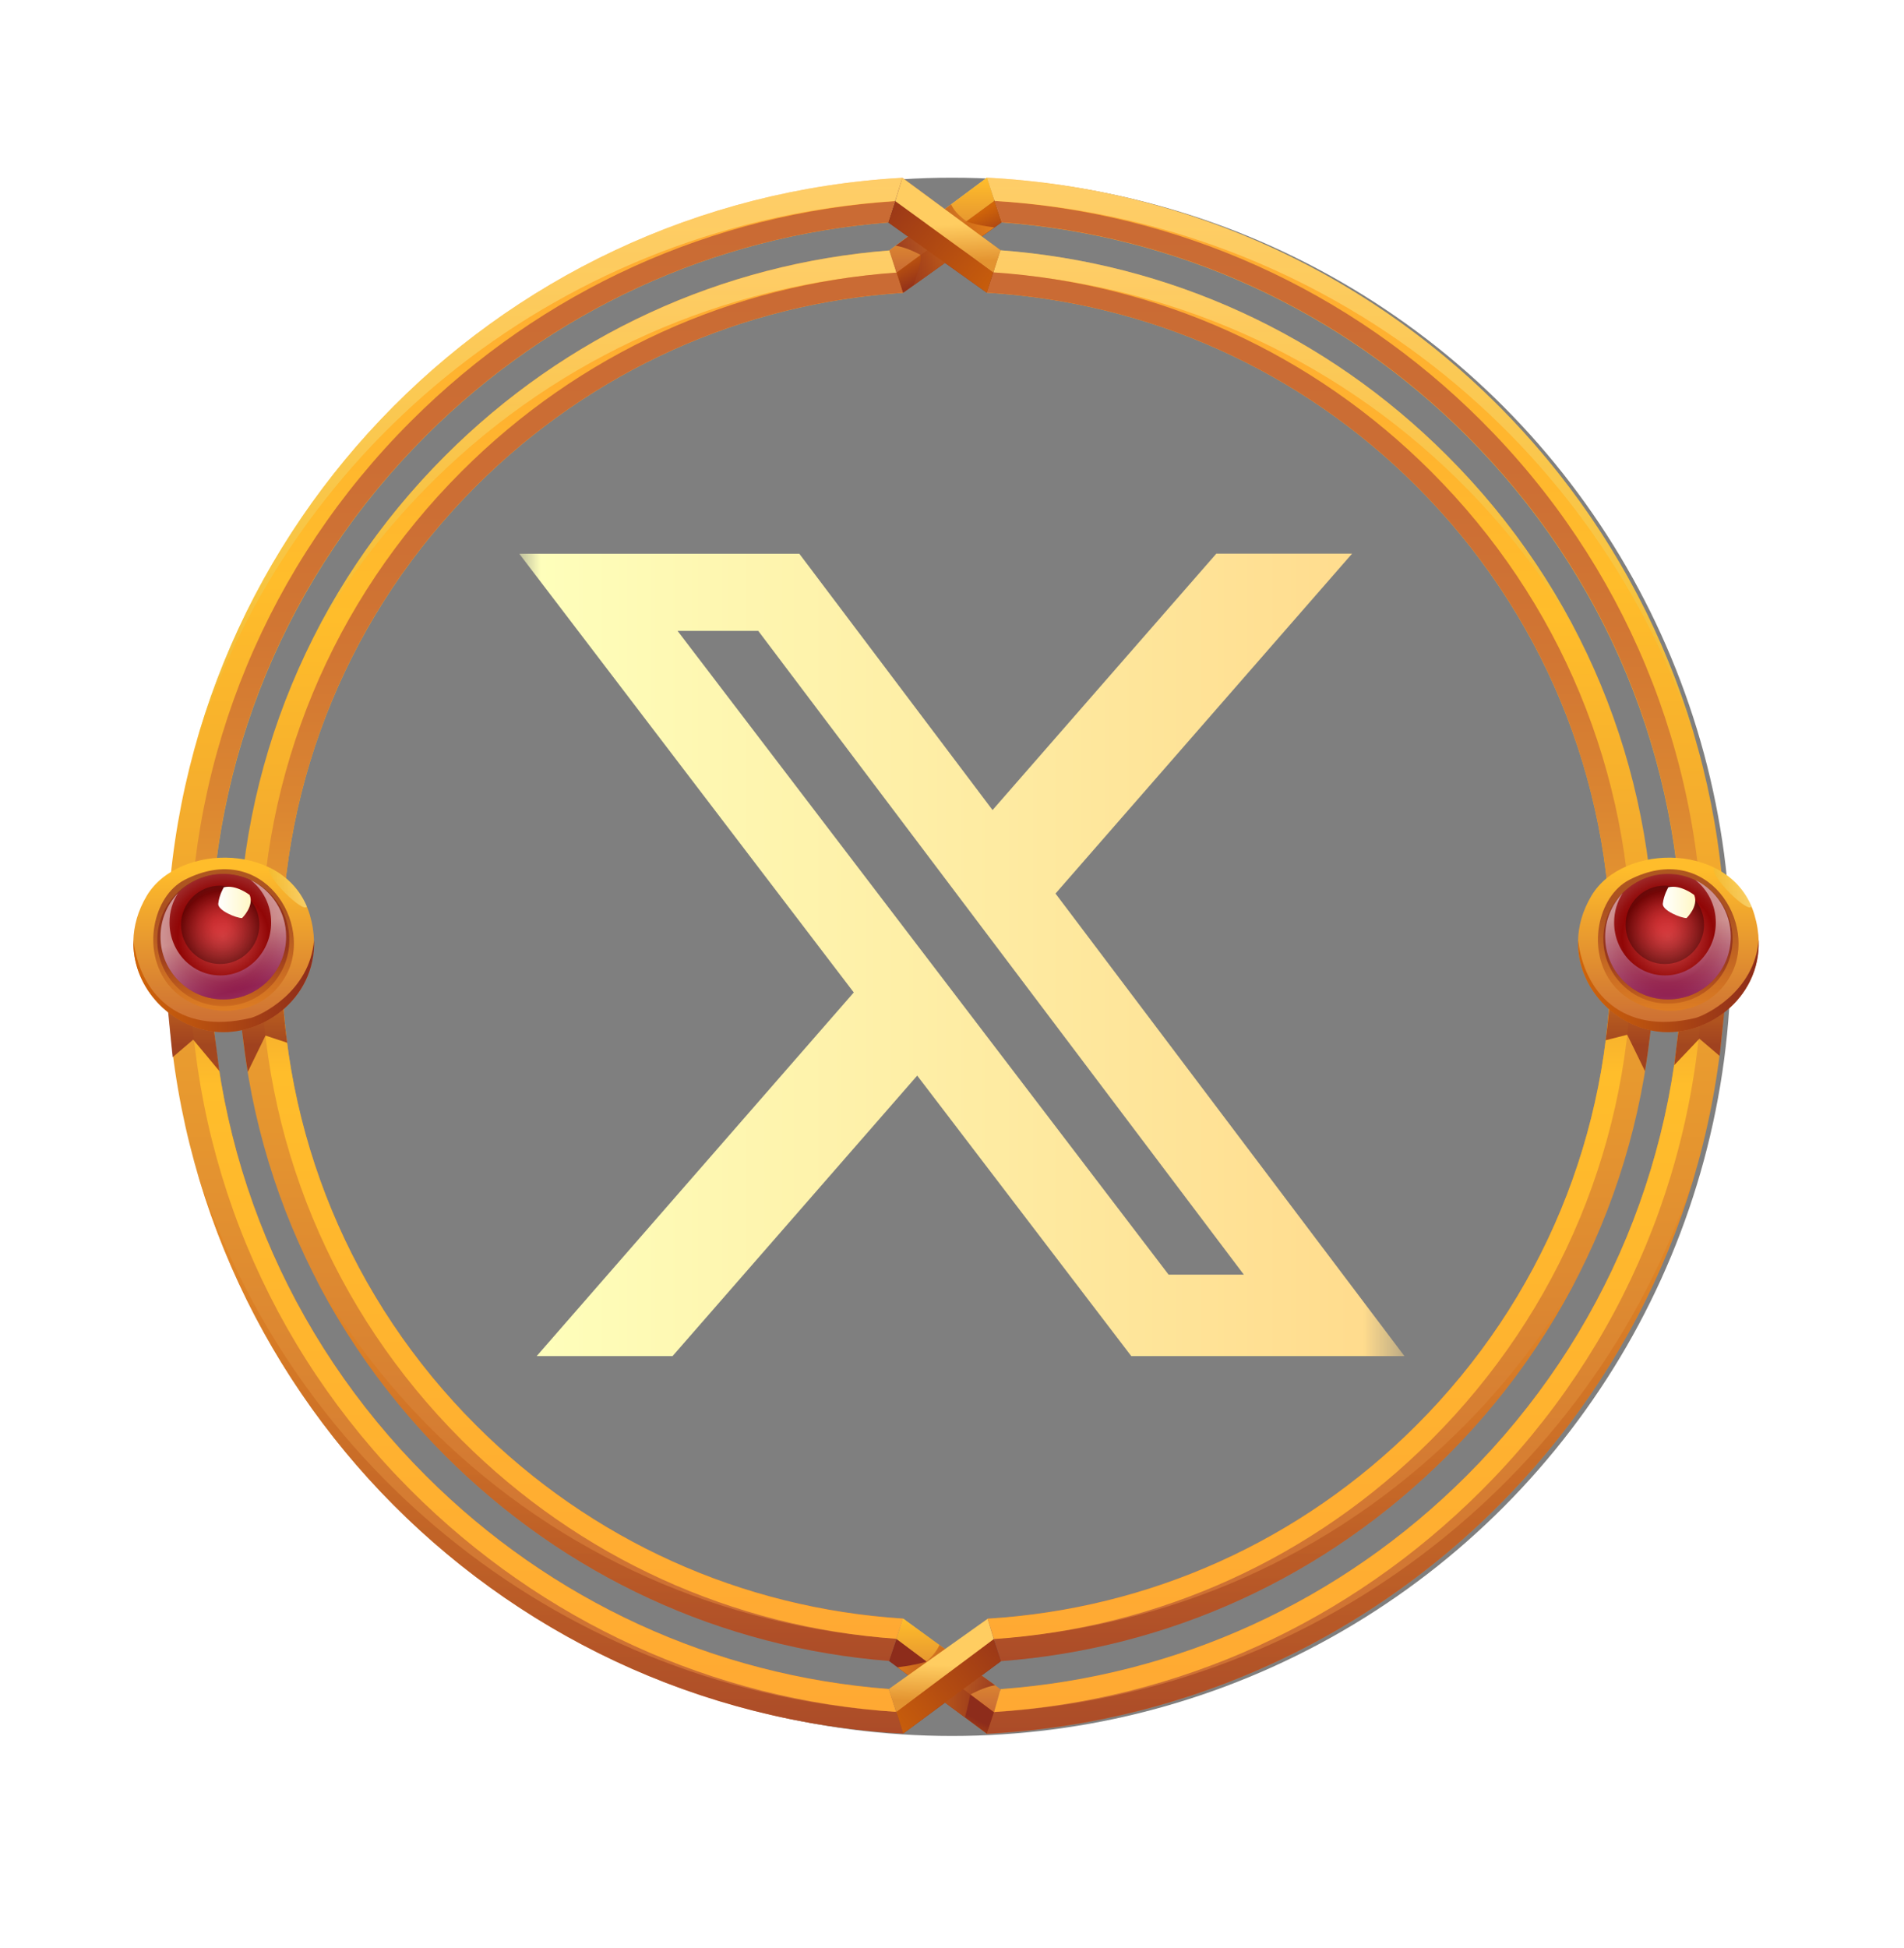 <svg width="44" height="45" viewBox="0 0 44 45" fill="none" xmlns="http://www.w3.org/2000/svg">
<g filter="url(#filter0_bf_11_40326)">
<circle cx="22" cy="22.105" r="18" fill="black" fill-opacity="0.5"/>
</g>
<g clip-path="url(#clip0_11_40326)">
<path d="M22.806 4.105L23.144 5.138C27.205 5.437 30.984 7.161 33.892 10.066C37.105 13.276 38.873 17.541 38.873 22.079C38.873 26.617 37.105 30.884 33.892 34.094C30.978 37.005 27.191 38.729 23.122 39.025L22.803 40.055C32.319 39.568 39.884 31.706 39.884 22.081C39.884 12.454 32.322 4.593 22.806 4.105ZM20.54 39.02C16.499 38.71 12.74 36.989 9.842 34.094C6.629 30.884 4.862 26.617 4.862 22.079C4.862 17.541 6.629 13.273 9.842 10.066C12.737 7.174 16.491 5.453 20.529 5.14L20.853 4.108C11.374 4.637 3.851 12.479 3.851 22.079C3.851 31.687 11.385 39.535 20.873 40.049L20.87 40.047L20.54 39.02Z" fill="url(#paint0_linear_11_40326)"/>
<path opacity="0.5" d="M22.959 39.554L22.804 40.052C30.635 39.651 37.147 34.255 39.205 26.988C36.995 33.961 30.615 39.106 22.959 39.554ZM20.712 39.548C13.086 39.075 6.737 33.942 4.532 26.988C6.585 34.235 13.07 39.626 20.876 40.049L20.873 40.047L20.712 39.548Z" fill="url(#paint1_linear_11_40326)"/>
<path d="M34.236 9.726C31.197 6.69 27.236 4.908 22.984 4.642L23.147 5.135C27.208 5.434 30.986 7.158 33.895 10.063C37.108 13.273 38.876 17.538 38.876 22.076C38.876 26.614 37.108 30.881 33.895 34.091C30.981 37.002 27.194 38.726 23.125 39.022L22.961 39.551C27.222 39.285 31.191 37.475 34.236 34.434C37.538 31.136 39.358 26.747 39.358 22.078C39.358 17.413 37.538 13.024 34.236 9.726ZM20.54 39.02C16.496 38.71 12.737 36.989 9.84 34.094C6.626 30.884 4.859 26.617 4.859 22.078C4.859 17.54 6.626 13.273 9.84 10.066C12.734 7.174 16.488 5.453 20.526 5.14L20.682 4.648C16.457 4.927 12.524 6.706 9.502 9.726C6.197 13.024 4.377 17.413 4.377 22.078C4.377 26.744 6.197 31.133 9.499 34.434C12.527 37.459 16.474 39.269 20.709 39.548L20.54 39.02Z" fill="url(#paint2_linear_11_40326)"/>
<path opacity="0.5" d="M22.806 4.105L22.984 4.642C30.629 5.096 36.997 10.207 39.208 17.17C37.147 9.903 30.637 4.507 22.806 4.105ZM4.529 17.17C6.732 10.227 13.069 5.127 20.684 4.645L20.853 4.108C13.056 4.543 6.582 9.928 4.529 17.17Z" fill="url(#paint3_linear_11_40326)"/>
<path d="M33.437 10.523C30.645 7.73 27.016 6.073 23.119 5.782L22.803 6.762C26.554 6.986 30.05 8.552 32.731 11.228C35.631 14.126 37.23 17.98 37.23 22.079C37.23 26.18 35.631 30.032 32.731 32.929C30.055 35.602 26.568 37.168 22.823 37.395L23.13 38.375C27.025 38.082 30.648 36.424 33.44 33.635C36.529 30.546 38.232 26.442 38.232 22.076C38.23 17.712 36.529 13.608 33.437 10.523ZM20.87 6.765L20.551 5.785C16.676 6.089 13.075 7.744 10.296 10.52C7.205 13.608 5.504 17.712 5.504 22.079C5.504 26.445 7.208 30.549 10.296 33.637C13.075 36.413 16.673 38.065 20.546 38.372L20.867 37.392C17.138 37.155 13.667 35.591 11.002 32.929C8.102 30.032 6.504 26.177 6.504 22.079C6.504 17.98 8.102 14.126 11.002 11.228C13.67 8.566 17.141 7.003 20.87 6.765Z" fill="url(#paint4_linear_11_40326)"/>
<path opacity="0.5" d="M33.667 33.106C30.775 35.94 27.008 37.603 22.963 37.857L23.127 38.377C27.022 38.084 30.645 36.427 33.437 33.637C34.67 32.406 35.681 31.011 36.454 29.503C35.709 30.806 34.778 32.018 33.667 33.106ZM7.279 29.503C8.049 31.011 9.063 32.406 10.296 33.637C13.074 36.413 16.673 38.065 20.545 38.372L20.714 37.855C16.689 37.589 12.944 35.926 10.063 33.106C8.958 32.018 8.024 30.806 7.279 29.503Z" fill="url(#paint5_linear_11_40326)"/>
<path opacity="0.5" d="M33.437 10.523C30.645 7.73 27.016 6.073 23.119 5.782L22.95 6.302C27 6.554 30.772 8.22 33.667 11.057C34.775 12.141 35.709 13.353 36.454 14.66C35.684 13.149 34.67 11.754 33.437 10.523ZM10.296 10.523C9.063 11.754 8.049 13.149 7.279 14.657C8.024 13.353 8.958 12.141 10.066 11.054C12.947 8.234 16.695 6.571 20.72 6.305L20.551 5.788C16.678 6.092 13.074 7.747 10.296 10.523Z" fill="url(#paint6_linear_11_40326)"/>
<path d="M33.069 10.891C30.335 8.159 26.775 6.549 22.953 6.292L22.803 6.762C26.554 6.986 30.049 8.552 32.731 11.228C35.631 14.126 37.23 17.98 37.23 22.079C37.23 26.18 35.631 30.032 32.731 32.929C30.055 35.602 26.567 37.169 22.822 37.395L22.969 37.866C26.786 37.606 30.338 35.998 33.069 33.269C36.061 30.281 37.709 26.307 37.709 22.081C37.706 17.853 36.061 13.879 33.069 10.891ZM20.869 6.765L20.717 6.297C16.919 6.565 13.385 8.173 10.667 10.891C7.676 13.879 6.027 17.853 6.027 22.079C6.027 26.304 7.676 30.278 10.667 33.267C13.385 35.981 16.919 37.589 20.714 37.86L20.867 37.393C17.138 37.155 13.667 35.591 11.002 32.929C8.102 30.032 6.504 26.177 6.504 22.079C6.504 17.98 8.102 14.126 11.002 11.228C13.67 8.566 17.141 7.003 20.869 6.765Z" fill="url(#paint7_linear_11_40326)"/>
<path d="M20.698 4.62L22.973 6.236L22.803 6.762L20.529 5.14L20.698 4.62Z" fill="url(#paint8_linear_11_40326)"/>
<path d="M23.119 5.78L22.953 6.3L20.698 4.62L20.853 4.108L23.119 5.78Z" fill="url(#paint9_linear_11_40326)"/>
<path d="M22.973 4.62L20.698 6.236L20.87 6.765L23.144 5.138L22.973 4.62Z" fill="url(#paint10_linear_11_40326)"/>
<path d="M20.552 5.785L20.699 6.236L22.973 4.62L22.807 4.105L20.552 5.785Z" fill="url(#paint11_linear_11_40326)"/>
<path d="M22.978 4.642L20.718 6.297L20.87 6.765L23.144 5.137L22.978 4.642Z" fill="url(#paint12_linear_11_40326)"/>
<path d="M20.552 5.785L20.718 6.297L22.978 4.642L22.807 4.105L20.552 5.785Z" fill="url(#paint13_linear_11_40326)"/>
<path opacity="0.8" d="M21.981 4.72C21.981 4.72 22.039 4.908 22.344 5.118C22.344 5.118 22.502 5.193 22.978 5.254L21.108 6.596C21.108 6.596 21.305 6.092 21.272 5.888C21.272 5.888 20.953 5.71 20.698 5.677L21.981 4.72Z" fill="url(#paint14_linear_11_40326)"/>
<path d="M20.69 4.648L22.953 6.292L22.803 6.762L20.529 5.141L20.69 4.648Z" fill="url(#paint15_linear_11_40326)"/>
<path d="M23.12 5.78L22.954 6.292L20.69 4.648L20.854 4.108L23.12 5.78Z" fill="url(#paint16_linear_11_40326)"/>
<path d="M22.963 37.866L20.703 39.523L20.872 40.049L23.13 38.378L22.963 37.866Z" fill="url(#paint17_linear_11_40326)"/>
<path d="M20.557 39.067L20.723 39.587L22.978 37.907L22.823 37.398L20.557 39.067Z" fill="url(#paint18_linear_11_40326)"/>
<path d="M20.718 37.863L22.978 39.523L22.806 40.052L20.546 38.372L20.718 37.863Z" fill="url(#paint19_linear_11_40326)"/>
<path d="M23.122 39.072L22.978 39.523L20.718 37.863L20.87 37.393L23.122 39.072Z" fill="url(#paint20_linear_11_40326)"/>
<path d="M20.718 37.863L22.97 39.554L22.806 40.052L20.546 38.372L20.718 37.863Z" fill="url(#paint21_linear_11_40326)"/>
<path d="M23.122 39.025L22.97 39.554L20.718 37.863L20.87 37.393L23.122 39.025Z" fill="url(#paint22_linear_11_40326)"/>
<path opacity="0.8" d="M21.709 38.002C21.709 38.002 21.637 38.198 21.401 38.389C21.401 38.389 21.216 38.458 20.742 38.519L22.299 39.676C22.299 39.676 22.388 39.355 22.421 39.15C22.421 39.15 22.742 38.97 22.997 38.934L21.709 38.002Z" fill="url(#paint23_linear_11_40326)"/>
<path d="M22.964 37.866L20.712 39.548L20.873 40.049L23.13 38.378L22.964 37.866Z" fill="url(#paint24_linear_11_40326)"/>
<path d="M20.54 39.02L20.712 39.548L22.964 37.866L22.823 37.398L20.54 39.02Z" fill="url(#paint25_linear_11_40326)"/>
<path opacity="0.8" d="M3.989 24.425L4.465 24.018L5.069 24.744L4.861 23.155L5.507 23.089C5.507 23.089 5.64 24.284 5.726 24.763L6.136 23.924L6.637 24.09C6.637 24.09 6.476 23.036 6.51 21.827L3.709 21.639L3.989 24.425Z" fill="url(#paint26_linear_11_40326)"/>
<path opacity="0.8" d="M39.74 24.395L39.272 23.996L38.69 24.608L38.876 23.091L38.233 23.069C38.233 23.069 38.1 24.265 38.014 24.744L37.604 23.905L37.105 24.032C37.105 24.032 37.263 23.014 37.23 21.805L40.031 21.614L39.74 24.395Z" fill="url(#paint27_linear_11_40326)"/>
<path d="M36.778 20.692C35.944 22.093 36.911 23.581 38.218 23.814C39.528 24.046 41.044 22.831 40.545 21.138C40.046 19.444 37.509 19.464 36.778 20.692Z" fill="url(#paint28_linear_11_40326)"/>
<path opacity="0.7" d="M37.651 20.327C36.925 20.701 36.645 21.968 37.28 22.754C37.914 23.54 39.399 23.631 39.997 22.53C40.645 21.346 39.468 19.392 37.651 20.327Z" fill="url(#paint29_linear_11_40326)"/>
<path opacity="0.8" d="M40.038 21.694C40.038 22.519 39.37 23.186 38.545 23.186C37.719 23.186 37.052 22.519 37.052 21.694C37.052 20.87 37.719 20.203 38.545 20.203C39.37 20.2 40.038 20.87 40.038 21.694Z" fill="url(#paint30_linear_11_40326)"/>
<path d="M39.997 21.639C39.997 22.442 39.346 23.089 38.545 23.089C37.742 23.089 37.094 22.439 37.094 21.639C37.094 20.839 37.745 20.189 38.545 20.189C39.346 20.189 39.997 20.837 39.997 21.639Z" fill="url(#paint31_radial_11_40326)"/>
<path opacity="0.5" d="M39.997 21.639C39.997 22.441 39.346 23.089 38.545 23.089C37.742 23.089 37.094 22.438 37.094 21.639C37.094 21.248 37.249 20.894 37.498 20.634C37.373 20.828 37.301 21.06 37.301 21.312C37.301 21.987 37.828 22.535 38.476 22.535C39.124 22.535 39.651 21.987 39.651 21.312C39.651 20.911 39.465 20.557 39.18 20.332C39.662 20.568 39.997 21.063 39.997 21.639Z" fill="url(#paint32_linear_11_40326)"/>
<path opacity="0.3" d="M39.379 21.365C39.379 21.863 38.975 22.27 38.473 22.27C37.975 22.27 37.567 21.866 37.567 21.365C37.567 20.867 37.972 20.46 38.473 20.46C38.975 20.46 39.379 20.867 39.379 21.365Z" fill="url(#paint33_radial_11_40326)"/>
<path d="M38.426 20.878C38.41 21.033 38.842 21.21 38.975 21.21C38.975 21.21 39.26 20.936 39.152 20.676C39.152 20.676 38.836 20.427 38.554 20.499C38.556 20.499 38.451 20.665 38.426 20.878Z" fill="url(#paint34_linear_11_40326)"/>
<path d="M38.218 23.817C37.229 23.642 36.437 22.751 36.468 21.722C36.609 22.898 37.465 23.925 39.177 23.518C39.385 23.468 40.545 22.931 40.642 21.716C40.692 23.1 39.373 24.021 38.218 23.817Z" fill="url(#paint35_linear_11_40326)"/>
<path opacity="0.5" d="M40.476 20.942C40.404 21.116 39.493 20.23 39.615 20.045C39.986 20.228 40.299 20.524 40.476 20.942Z" fill="url(#paint36_linear_11_40326)"/>
<path d="M3.393 20.692C2.559 22.093 3.526 23.581 4.833 23.814C6.144 24.046 7.659 22.831 7.16 21.138C6.662 19.444 4.127 19.464 3.393 20.692Z" fill="url(#paint37_linear_11_40326)"/>
<path opacity="0.7" d="M4.266 20.327C3.54 20.701 3.261 21.968 3.895 22.754C4.529 23.54 6.014 23.631 6.612 22.53C7.261 21.346 6.083 19.392 4.266 20.327Z" fill="url(#paint38_linear_11_40326)"/>
<path opacity="0.8" d="M5.16 23.244C6.003 23.244 6.686 22.561 6.686 21.719C6.686 20.877 6.003 20.194 5.16 20.194C4.317 20.194 3.634 20.877 3.634 21.719C3.634 22.561 4.317 23.244 5.16 23.244Z" fill="url(#paint39_linear_11_40326)"/>
<path d="M6.612 21.639C6.612 22.442 5.961 23.089 5.161 23.089C4.36 23.089 3.709 22.439 3.709 21.639C3.709 20.839 4.36 20.189 5.161 20.189C5.961 20.189 6.612 20.837 6.612 21.639Z" fill="url(#paint40_radial_11_40326)"/>
<path opacity="0.5" d="M6.612 21.639C6.612 22.441 5.961 23.089 5.161 23.089C4.357 23.089 3.709 22.438 3.709 21.639C3.709 21.248 3.864 20.894 4.113 20.634C3.989 20.828 3.917 21.06 3.917 21.312C3.917 21.987 4.443 22.535 5.091 22.535C5.739 22.535 6.266 21.987 6.266 21.312C6.266 20.911 6.08 20.557 5.795 20.332C6.277 20.568 6.612 21.063 6.612 21.639Z" fill="url(#paint41_linear_11_40326)"/>
<path opacity="0.3" d="M5.994 21.365C5.994 21.863 5.59 22.27 5.088 22.27C4.587 22.27 4.183 21.866 4.183 21.365C4.183 20.867 4.587 20.46 5.088 20.46C5.59 20.46 5.994 20.867 5.994 21.365Z" fill="url(#paint42_radial_11_40326)"/>
<path d="M5.044 20.878C5.028 21.033 5.46 21.21 5.593 21.21C5.593 21.21 5.878 20.936 5.77 20.676C5.77 20.676 5.454 20.427 5.172 20.499C5.172 20.499 5.067 20.665 5.044 20.878Z" fill="url(#paint43_linear_11_40326)"/>
<path d="M4.834 23.817C3.845 23.642 3.052 22.751 3.083 21.722C3.224 22.898 4.08 23.925 5.792 23.518C6 23.468 7.16 22.931 7.257 21.716C7.307 23.1 5.989 24.021 4.834 23.817Z" fill="url(#paint44_linear_11_40326)"/>
<path opacity="0.5" d="M7.091 20.942C7.019 21.116 6.108 20.23 6.23 20.045C6.601 20.228 6.914 20.524 7.091 20.942Z" fill="url(#paint45_linear_11_40326)"/>
<g clip-path="url(#clip1_11_40326)">
<mask id="mask0_11_40326" style="mask-type:luminance" maskUnits="userSpaceOnUse" x="12" y="11" width="21" height="22">
<path d="M12 11.832H32.455V32.287H12V11.832Z" fill="white"/>
</mask>
<g mask="url(#mask0_11_40326)">
<path d="M28.108 12.791H31.245L24.392 20.643L32.455 31.329H26.143L21.196 24.849L15.542 31.329H12.402L19.73 22.928L12 12.793H18.472L22.937 18.714L28.108 12.791ZM27.005 29.447H28.744L17.523 14.575H15.658L27.005 29.447Z" fill="url(#paint46_linear_11_40326)"/>
</g>
</g>
</g>
<defs>
<filter id="filter0_bf_11_40326" x="0" y="0.105" width="44" height="44" filterUnits="userSpaceOnUse" color-interpolation-filters="sRGB">
<feFlood flood-opacity="0" result="BackgroundImageFix"/>
<feGaussianBlur in="BackgroundImageFix" stdDeviation="2"/>
<feComposite in2="SourceAlpha" operator="in" result="effect1_backgroundBlur_11_40326"/>
<feBlend mode="normal" in="SourceGraphic" in2="effect1_backgroundBlur_11_40326" result="shape"/>
<feGaussianBlur stdDeviation="2" result="effect2_foregroundBlur_11_40326"/>
</filter>
<linearGradient id="paint0_linear_11_40326" x1="21.868" y1="40.054" x2="21.868" y2="4.106" gradientUnits="userSpaceOnUse">
<stop stop-color="#CA6B34"/>
<stop offset="0.74" stop-color="#FFBD2B"/>
<stop offset="1" stop-color="#FFA933"/>
</linearGradient>
<linearGradient id="paint1_linear_11_40326" x1="21.868" y1="26.99" x2="21.868" y2="40.054" gradientUnits="userSpaceOnUse">
<stop stop-color="#F08D1D"/>
<stop offset="1" stop-color="#8D2C1B"/>
</linearGradient>
<linearGradient id="paint2_linear_11_40326" x1="21.868" y1="4.642" x2="21.868" y2="39.552" gradientUnits="userSpaceOnUse">
<stop stop-color="#CA6B34"/>
<stop offset="0.174" stop-color="#CC6E34"/>
<stop offset="0.292" stop-color="#D27733"/>
<stop offset="0.393" stop-color="#DB8631"/>
<stop offset="0.485" stop-color="#E99B2F"/>
<stop offset="0.569" stop-color="#FBB72C"/>
<stop offset="0.585" stop-color="#FFBD2B"/>
<stop offset="1" stop-color="#FFA933"/>
</linearGradient>
<linearGradient id="paint3_linear_11_40326" x1="21.868" y1="17.169" x2="21.868" y2="4.106" gradientUnits="userSpaceOnUse">
<stop stop-color="#EBBD38"/>
<stop offset="1" stop-color="#FFF29E"/>
</linearGradient>
<linearGradient id="paint4_linear_11_40326" x1="21.867" y1="38.378" x2="21.867" y2="5.781" gradientUnits="userSpaceOnUse">
<stop stop-color="#CA6B34"/>
<stop offset="0.74" stop-color="#FFBD2B"/>
<stop offset="1" stop-color="#FFA933"/>
</linearGradient>
<linearGradient id="paint5_linear_11_40326" x1="21.867" y1="29.503" x2="21.867" y2="38.377" gradientUnits="userSpaceOnUse">
<stop stop-color="#F08D1D"/>
<stop offset="1" stop-color="#8D2C1B"/>
</linearGradient>
<linearGradient id="paint6_linear_11_40326" x1="21.867" y1="14.656" x2="21.867" y2="5.781" gradientUnits="userSpaceOnUse">
<stop stop-color="#EBBD38"/>
<stop offset="1" stop-color="#FFF29E"/>
</linearGradient>
<linearGradient id="paint7_linear_11_40326" x1="21.867" y1="6.293" x2="21.867" y2="37.866" gradientUnits="userSpaceOnUse">
<stop stop-color="#CA6B34"/>
<stop offset="0.174" stop-color="#CC6E34"/>
<stop offset="0.292" stop-color="#D27733"/>
<stop offset="0.393" stop-color="#DB8631"/>
<stop offset="0.485" stop-color="#E99B2F"/>
<stop offset="0.569" stop-color="#FBB72C"/>
<stop offset="0.585" stop-color="#FFBD2B"/>
<stop offset="1" stop-color="#FFA933"/>
</linearGradient>
<linearGradient id="paint8_linear_11_40326" x1="21.235" y1="6.694" x2="21.618" y2="5.947" gradientUnits="userSpaceOnUse">
<stop stop-color="#D16509"/>
<stop offset="1" stop-color="#8D2C1B"/>
</linearGradient>
<linearGradient id="paint9_linear_11_40326" x1="22.047" y1="5.188" x2="24.878" y2="4.862" gradientUnits="userSpaceOnUse">
<stop stop-color="#CA6B34"/>
<stop offset="1" stop-color="#FFBD2B"/>
</linearGradient>
<linearGradient id="paint10_linear_11_40326" x1="20.267" y1="7.033" x2="23.836" y2="4.12" gradientUnits="userSpaceOnUse">
<stop stop-color="#D16509"/>
<stop offset="1" stop-color="#8D2C1B"/>
</linearGradient>
<linearGradient id="paint11_linear_11_40326" x1="21.986" y1="5.606" x2="21.569" y2="4.829" gradientUnits="userSpaceOnUse">
<stop stop-color="#E39330"/>
<stop offset="1" stop-color="#FFCD61"/>
</linearGradient>
<linearGradient id="paint12_linear_11_40326" x1="21.737" y1="5.307" x2="22.17" y2="6.225" gradientUnits="userSpaceOnUse">
<stop stop-color="#D16509"/>
<stop offset="1" stop-color="#8D2C1B"/>
</linearGradient>
<linearGradient id="paint13_linear_11_40326" x1="21.766" y1="6.313" x2="21.766" y2="4.121" gradientUnits="userSpaceOnUse">
<stop stop-color="#CA6B34"/>
<stop offset="1" stop-color="#FFBD2B"/>
</linearGradient>
<linearGradient id="paint14_linear_11_40326" x1="22.978" y1="5.658" x2="20.697" y2="5.658" gradientUnits="userSpaceOnUse">
<stop stop-color="#F08D1D"/>
<stop offset="1" stop-color="#8D2C1B"/>
</linearGradient>
<linearGradient id="paint15_linear_11_40326" x1="23.383" y1="7.054" x2="19.827" y2="4.151" gradientUnits="userSpaceOnUse">
<stop stop-color="#D16509"/>
<stop offset="1" stop-color="#8D2C1B"/>
</linearGradient>
<linearGradient id="paint16_linear_11_40326" x1="21.938" y1="6.065" x2="21.904" y2="5.198" gradientUnits="userSpaceOnUse">
<stop stop-color="#E39330"/>
<stop offset="1" stop-color="#FFCD61"/>
</linearGradient>
<linearGradient id="paint17_linear_11_40326" x1="22.457" y1="40.006" x2="22.056" y2="39.225" gradientUnits="userSpaceOnUse">
<stop stop-color="#D16509"/>
<stop offset="1" stop-color="#8D2C1B"/>
</linearGradient>
<linearGradient id="paint18_linear_11_40326" x1="21.627" y1="38.475" x2="18.797" y2="38.149" gradientUnits="userSpaceOnUse">
<stop stop-color="#CA6B34"/>
<stop offset="1" stop-color="#FFBD2B"/>
</linearGradient>
<linearGradient id="paint19_linear_11_40326" x1="23.427" y1="40.303" x2="19.838" y2="37.374" gradientUnits="userSpaceOnUse">
<stop stop-color="#D16509"/>
<stop offset="1" stop-color="#8D2C1B"/>
</linearGradient>
<linearGradient id="paint20_linear_11_40326" x1="21.689" y1="38.893" x2="22.107" y2="38.117" gradientUnits="userSpaceOnUse">
<stop stop-color="#E39330"/>
<stop offset="1" stop-color="#FFCD61"/>
</linearGradient>
<linearGradient id="paint21_linear_11_40326" x1="21.218" y1="40.016" x2="21.622" y2="39.228" gradientUnits="userSpaceOnUse">
<stop stop-color="#D16509"/>
<stop offset="1" stop-color="#8D2C1B"/>
</linearGradient>
<linearGradient id="paint22_linear_11_40326" x1="21.921" y1="39.568" x2="21.921" y2="37.408" gradientUnits="userSpaceOnUse">
<stop stop-color="#CA6B34"/>
<stop offset="1" stop-color="#FFBD2B"/>
</linearGradient>
<linearGradient id="paint23_linear_11_40326" x1="20.741" y1="38.837" x2="22.997" y2="38.837" gradientUnits="userSpaceOnUse">
<stop stop-color="#F08D1D"/>
<stop offset="1" stop-color="#8D2C1B"/>
</linearGradient>
<linearGradient id="paint24_linear_11_40326" x1="20.262" y1="40.314" x2="23.851" y2="37.385" gradientUnits="userSpaceOnUse">
<stop stop-color="#D16509"/>
<stop offset="1" stop-color="#8D2C1B"/>
</linearGradient>
<linearGradient id="paint25_linear_11_40326" x1="21.718" y1="39.325" x2="21.751" y2="38.47" gradientUnits="userSpaceOnUse">
<stop stop-color="#E39330"/>
<stop offset="1" stop-color="#FFCD61"/>
</linearGradient>
<linearGradient id="paint26_linear_11_40326" x1="5.172" y1="21.377" x2="5.172" y2="24.145" gradientUnits="userSpaceOnUse">
<stop stop-color="#F08D1D"/>
<stop offset="1" stop-color="#8D2C1B"/>
</linearGradient>
<linearGradient id="paint27_linear_11_40326" x1="38.567" y1="21.377" x2="38.567" y2="24.145" gradientUnits="userSpaceOnUse">
<stop stop-color="#F08D1D"/>
<stop offset="1" stop-color="#8D2C1B"/>
</linearGradient>
<linearGradient id="paint28_linear_11_40326" x1="38.555" y1="23.854" x2="38.555" y2="20.056" gradientUnits="userSpaceOnUse">
<stop stop-color="#CA6B34"/>
<stop offset="1" stop-color="#FFBD2B"/>
</linearGradient>
<linearGradient id="paint29_linear_11_40326" x1="38.551" y1="23.732" x2="38.551" y2="20.993" gradientUnits="userSpaceOnUse">
<stop stop-color="#F08D1D"/>
<stop offset="1" stop-color="#8D2C1B"/>
</linearGradient>
<linearGradient id="paint30_linear_11_40326" x1="38.544" y1="23.923" x2="38.544" y2="21.959" gradientUnits="userSpaceOnUse">
<stop stop-color="#F08D1D"/>
<stop offset="0.215" stop-color="#D4721C"/>
<stop offset="0.557" stop-color="#AE4C1C"/>
<stop offset="0.831" stop-color="#96351B"/>
<stop offset="1" stop-color="#8D2C1B"/>
</linearGradient>
<radialGradient id="paint31_radial_11_40326" cx="0" cy="0" r="1" gradientUnits="userSpaceOnUse" gradientTransform="translate(38.544 21.639) scale(1.452 1.451)">
<stop stop-color="#D14B4B"/>
<stop offset="0.166" stop-color="#C84141"/>
<stop offset="0.445" stop-color="#B02727"/>
<stop offset="0.728" stop-color="#910606"/>
<stop offset="0.827" stop-color="#940F0F"/>
<stop offset="0.985" stop-color="#9D2626"/>
<stop offset="1" stop-color="#9E2929"/>
</radialGradient>
<linearGradient id="paint32_linear_11_40326" x1="38.544" y1="22.996" x2="38.544" y2="21.27" gradientUnits="userSpaceOnUse">
<stop stop-color="#8B2788"/>
<stop offset="1" stop-color="white"/>
</linearGradient>
<radialGradient id="paint33_radial_11_40326" cx="0" cy="0" r="1" gradientUnits="userSpaceOnUse" gradientTransform="translate(38.474 21.366) scale(0.905 0.904)">
<stop offset="0.163" stop-color="#E61C24"/>
<stop offset="0.242" stop-color="#DA1B22"/>
<stop offset="0.387" stop-color="#BA171D"/>
<stop offset="0.58" stop-color="#861015"/>
<stop offset="0.81" stop-color="#3F080A"/>
<stop offset="1"/>
</radialGradient>
<linearGradient id="paint34_linear_11_40326" x1="38.427" y1="20.848" x2="39.177" y2="20.848" gradientUnits="userSpaceOnUse">
<stop stop-color="white"/>
<stop offset="1" stop-color="#FFF7C4"/>
</linearGradient>
<linearGradient id="paint35_linear_11_40326" x1="36.467" y1="22.78" x2="40.643" y2="22.78" gradientUnits="userSpaceOnUse">
<stop stop-color="#D16509"/>
<stop offset="1" stop-color="#8D2C1B"/>
</linearGradient>
<linearGradient id="paint36_linear_11_40326" x1="39.602" y1="20.504" x2="40.475" y2="20.504" gradientUnits="userSpaceOnUse">
<stop stop-color="#EBBD38"/>
<stop offset="1" stop-color="#FFF29E"/>
</linearGradient>
<linearGradient id="paint37_linear_11_40326" x1="5.171" y1="23.854" x2="5.171" y2="20.056" gradientUnits="userSpaceOnUse">
<stop stop-color="#CA6B34"/>
<stop offset="1" stop-color="#FFBD2B"/>
</linearGradient>
<linearGradient id="paint38_linear_11_40326" x1="5.167" y1="23.732" x2="5.167" y2="20.993" gradientUnits="userSpaceOnUse">
<stop stop-color="#F08D1D"/>
<stop offset="1" stop-color="#8D2C1B"/>
</linearGradient>
<linearGradient id="paint39_linear_11_40326" x1="5.16" y1="24.118" x2="5.16" y2="21.911" gradientUnits="userSpaceOnUse">
<stop stop-color="#F08D1D"/>
<stop offset="1" stop-color="#8D2C1B"/>
</linearGradient>
<radialGradient id="paint40_radial_11_40326" cx="0" cy="0" r="1" gradientUnits="userSpaceOnUse" gradientTransform="translate(5.16 21.639) scale(1.452 1.451)">
<stop stop-color="#D14B4B"/>
<stop offset="0.166" stop-color="#C84141"/>
<stop offset="0.445" stop-color="#B02727"/>
<stop offset="0.728" stop-color="#910606"/>
<stop offset="0.827" stop-color="#940F0F"/>
<stop offset="0.985" stop-color="#9D2626"/>
<stop offset="1" stop-color="#9E2929"/>
</radialGradient>
<linearGradient id="paint41_linear_11_40326" x1="5.465" y1="22.882" x2="5.138" y2="21.546" gradientUnits="userSpaceOnUse">
<stop stop-color="#8B2788"/>
<stop offset="1" stop-color="white"/>
</linearGradient>
<radialGradient id="paint42_radial_11_40326" cx="0" cy="0" r="1" gradientUnits="userSpaceOnUse" gradientTransform="translate(5.09 21.366) scale(0.905 0.904)">
<stop offset="0.163" stop-color="#E61C24"/>
<stop offset="0.242" stop-color="#DA1B22"/>
<stop offset="0.387" stop-color="#BA171D"/>
<stop offset="0.58" stop-color="#861015"/>
<stop offset="0.81" stop-color="#3F080A"/>
<stop offset="1"/>
</radialGradient>
<linearGradient id="paint43_linear_11_40326" x1="5.043" y1="20.848" x2="5.793" y2="20.848" gradientUnits="userSpaceOnUse">
<stop stop-color="white"/>
<stop offset="1" stop-color="#FFF7C4"/>
</linearGradient>
<linearGradient id="paint44_linear_11_40326" x1="3.083" y1="22.78" x2="7.259" y2="22.78" gradientUnits="userSpaceOnUse">
<stop stop-color="#D16509"/>
<stop offset="1" stop-color="#8D2C1B"/>
</linearGradient>
<linearGradient id="paint45_linear_11_40326" x1="6.217" y1="20.504" x2="7.091" y2="20.504" gradientUnits="userSpaceOnUse">
<stop stop-color="#EBBD38"/>
<stop offset="1" stop-color="#FFF29E"/>
</linearGradient>
<linearGradient id="paint46_linear_11_40326" x1="12" y1="22.06" x2="43.459" y2="22.06" gradientUnits="userSpaceOnUse">
<stop stop-color="#FEFFBC"/>
<stop offset="1" stop-color="#FFC671"/>
</linearGradient>
<clipPath id="clip0_11_40326">
<rect width="40" height="35.949" fill="white" transform="translate(2 4.105)"/>
</clipPath>
<clipPath id="clip1_11_40326">
<rect width="20.454" height="20.454" fill="white" transform="translate(12 11.832)"/>
</clipPath>
</defs>
</svg>
